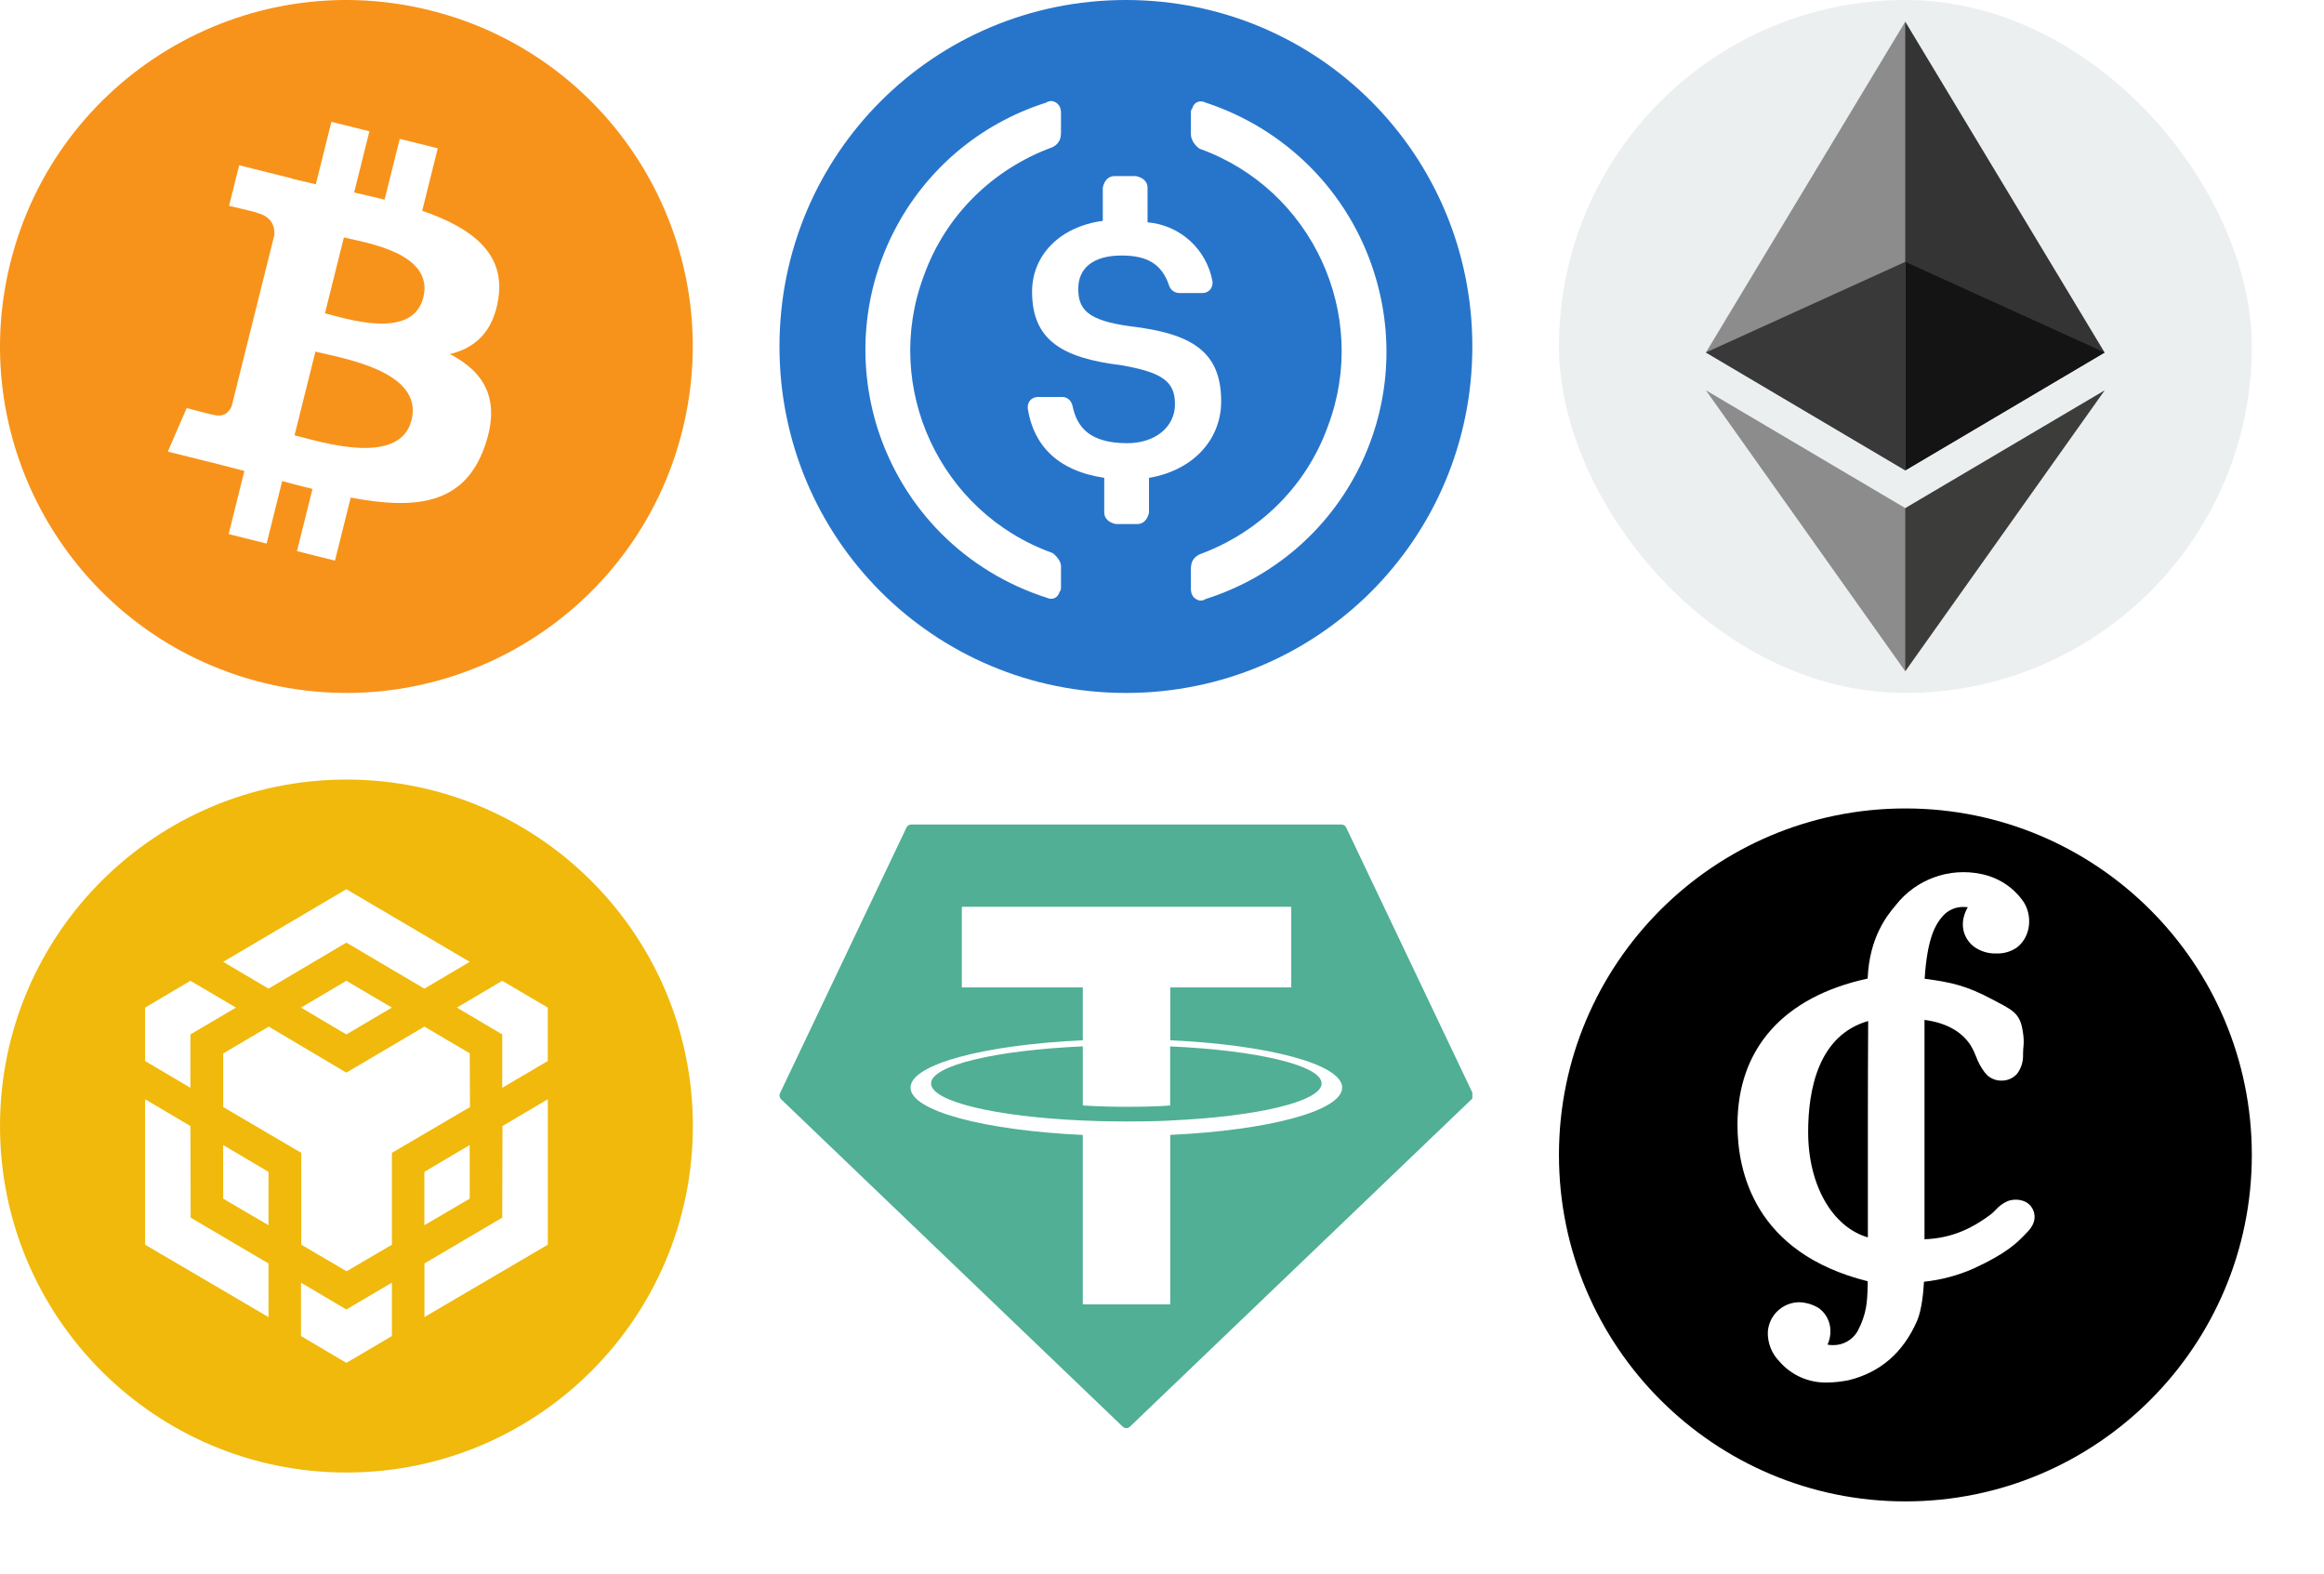 <svg width="322" height="218" viewBox="0 0 322 218" fill="none" xmlns="http://www.w3.org/2000/svg">
<g clip-path="url(#clip0_9429_10633)">
<path d="M94.553 59.611C88.142 85.326 62.098 100.975 36.38 94.563C10.673 88.152 -4.976 62.106 1.438 36.394C7.845 10.676 33.89 -4.974 59.6 1.436C85.315 7.847 100.964 33.896 94.552 59.612L94.553 59.611H94.553Z" fill="#F7931A"/>
<path d="M69.055 41.314C70.01 34.926 65.147 31.492 58.497 29.202L60.654 20.549L55.387 19.236L53.287 27.661C51.902 27.316 50.48 26.991 49.067 26.668L51.182 18.188L45.918 16.875L43.76 25.525C42.614 25.264 41.488 25.006 40.397 24.735L40.403 24.707L33.139 22.893L31.738 28.519C31.738 28.519 35.646 29.415 35.563 29.47C37.696 30.002 38.082 31.414 38.018 32.533L35.56 42.391C35.707 42.428 35.898 42.482 36.108 42.567C35.932 42.523 35.745 42.475 35.551 42.429L32.107 56.238C31.846 56.886 31.185 57.859 29.693 57.489C29.746 57.566 25.865 56.534 25.865 56.534L23.25 62.563L30.104 64.272C31.38 64.592 32.629 64.926 33.86 65.241L31.68 73.993L36.941 75.305L39.1 66.646C40.537 67.036 41.932 67.396 43.297 67.736L41.146 76.354L46.413 77.666L48.593 68.931C57.575 70.631 64.328 69.945 67.171 61.821C69.461 55.281 67.057 51.508 62.331 49.048C65.773 48.254 68.365 45.99 69.057 41.314L69.055 41.313L69.055 41.314ZM57.02 58.189C55.393 64.73 44.38 61.194 40.81 60.307L43.702 48.712C47.272 49.604 58.722 51.368 57.021 58.189H57.02ZM58.649 41.219C57.164 47.168 47.999 44.146 45.025 43.405L47.648 32.889C50.621 33.63 60.196 35.013 58.65 41.219H58.649Z" fill="white"/>
</g>
<g clip-path="url(#clip1_9429_10633)">
<path d="M156 96C182.6 96 204 74.6 204 48C204 21.4 182.6 0 156 0C129.4 0 108 21.4 108 48C108 74.6 129.4 96 156 96Z" fill="#2775CA"/>
<path d="M169.198 55.598C169.198 48.599 164.998 46.199 156.598 45.199C150.598 44.399 149.398 42.799 149.398 39.998C149.398 37.198 151.398 35.399 155.398 35.399C158.998 35.399 160.998 36.599 161.998 39.599C162.198 40.199 162.798 40.598 163.398 40.598H166.598C167.398 40.598 167.998 39.998 167.998 39.199V38.999C167.198 34.598 163.598 31.199 158.998 30.799V25.999C158.998 25.199 158.398 24.599 157.398 24.398H154.398C153.598 24.398 152.998 24.998 152.798 25.999V30.599C146.798 31.399 142.998 35.399 142.998 40.399C142.998 46.999 146.998 49.598 155.398 50.599C160.998 51.599 162.798 52.799 162.798 55.999C162.798 59.199 159.998 61.399 156.198 61.399C150.998 61.399 149.198 59.198 148.598 56.198C148.398 55.399 147.798 54.998 147.198 54.998H143.798C142.998 54.998 142.398 55.598 142.398 56.399V56.599C143.198 61.598 146.398 65.198 152.998 66.199V70.999C152.998 71.798 153.598 72.398 154.598 72.599H157.598C158.398 72.599 158.998 71.999 159.198 70.999V66.199C165.198 65.198 169.198 60.998 169.198 55.598Z" fill="white"/>
<path d="M145.804 76.6C130.204 71 122.204 53.6 128.004 38.2C131.004 29.8 137.604 23.4 145.804 20.4C146.604 20 147.004 19.4 147.004 18.4V15.6C147.004 14.8 146.604 14.2 145.804 14C145.604 14 145.204 14 145.004 14.2C126.004 20.2 115.604 40.4 121.604 59.4C125.204 70.6 133.804 79.2 145.004 82.8C145.804 83.2 146.604 82.8 146.804 82C147.004 81.8 147.004 81.6 147.004 81.2V78.4C147.004 77.8 146.404 77 145.804 76.6ZM167.004 14.2C166.204 13.8 165.404 14.2 165.204 15C165.004 15.2 165.004 15.4 165.004 15.8V18.6C165.004 19.4 165.604 20.2 166.204 20.6C181.804 26.2 189.804 43.6 184.004 59C181.004 67.4 174.404 73.8 166.204 76.8C165.404 77.2 165.004 77.8 165.004 78.8V81.6C165.004 82.4 165.404 83 166.204 83.2C166.404 83.2 166.804 83.2 167.004 83C186.004 77 196.404 56.8 190.404 37.8C186.804 26.4 178.004 17.8 167.004 14.2Z" fill="white"/>
</g>
<rect x="216" width="96" height="96" rx="48" fill="#ECEFF0"/>
<path d="M263.979 3L263.375 5.051V64.56L263.979 65.163L291.602 48.835L263.979 3Z" fill="#343434"/>
<path d="M263.983 3L236.359 48.835L263.983 65.163V36.279V3Z" fill="#8C8C8C"/>
<path d="M263.981 70.39L263.641 70.805V92.003L263.981 92.997L291.621 54.07L263.981 70.39Z" fill="#3C3C3B"/>
<path d="M263.983 92.997V70.39L236.359 54.07L263.983 92.997Z" fill="#8C8C8C"/>
<path d="M263.984 65.162L291.607 48.833L263.984 36.277V65.162Z" fill="#141414"/>
<path d="M236.359 48.833L263.983 65.162V36.277L236.359 48.833Z" fill="#393939"/>
<g clip-path="url(#clip2_9429_10633)">
<path fill-rule="evenodd" clip-rule="evenodd" d="M48 108C74.511 108 96 129.488 96 156C96 182.512 74.511 204 48 204C21.488 204 0 182.512 0 156C0 129.488 21.488 108 48 108Z" fill="#F0B90B"/>
<path d="M26.382 155.998L26.417 168.69L37.202 175.037V182.467L20.105 172.44V152.287L26.382 155.998ZM26.382 143.306V150.702L20.102 146.987V139.59L26.382 135.875L32.694 139.59L26.382 143.306ZM41.705 139.59L47.986 135.875L54.298 139.59L47.986 143.306L41.705 139.59Z" fill="white"/>
<path d="M30.922 166.06V158.629L37.203 162.344V169.74L30.922 166.06ZM41.706 177.698L47.987 181.413L54.299 177.698V185.094L47.987 188.81L41.706 185.094V177.698ZM63.306 139.59L69.587 135.875L75.899 139.59V146.987L69.587 150.702V143.306L63.306 139.59ZM69.587 168.69L69.622 155.998L75.903 152.283V172.437L58.806 182.463V175.033L69.587 168.69Z" fill="white"/>
<path d="M65.078 166.06L58.797 169.74V162.344L65.078 158.629V166.06Z" fill="white"/>
<path d="M65.083 145.938L65.118 153.368L54.303 159.714V172.438L48.022 176.118L41.741 172.438V159.714L30.926 153.368V145.938L37.233 142.222L47.983 148.599L58.799 142.222L65.11 145.938H65.083ZM30.922 133.249L47.987 123.188L65.083 133.249L58.803 136.964L47.987 130.588L37.203 136.964L30.922 133.249Z" fill="white"/>
</g>
<g clip-path="url(#clip3_9429_10633)">
<path fill-rule="evenodd" clip-rule="evenodd" d="M125.598 114.641L108.072 151.455C108.005 151.592 107.984 151.747 108.012 151.897C108.039 152.047 108.114 152.184 108.225 152.288L155.559 197.646C155.694 197.775 155.873 197.847 156.059 197.847C156.246 197.847 156.425 197.775 156.559 197.646L203.894 152.291C204.005 152.186 204.079 152.049 204.107 151.9C204.134 151.75 204.113 151.595 204.047 151.458L186.52 114.644C186.464 114.52 186.373 114.416 186.258 114.342C186.144 114.269 186.01 114.23 185.875 114.231H126.25C126.113 114.229 125.979 114.267 125.863 114.34C125.748 114.412 125.656 114.517 125.598 114.641Z" fill="#50AF95"/>
<path fill-rule="evenodd" clip-rule="evenodd" d="M162.144 155.234C161.804 155.259 160.048 155.364 156.131 155.364C153.016 155.364 150.805 155.271 150.029 155.234C137.991 154.704 129.005 152.609 129.005 150.1C129.005 147.591 137.991 145.498 150.029 144.96V153.147C150.816 153.203 153.07 153.336 156.185 153.336C159.923 153.336 161.795 153.181 162.132 153.15V144.966C174.145 145.501 183.111 147.596 183.111 150.1C183.111 152.603 174.148 154.699 162.132 155.231L162.144 155.234ZM162.144 144.119V136.793H178.908V125.621H133.264V136.793H150.026V144.116C136.402 144.742 126.156 147.441 126.156 150.675C126.156 153.909 136.402 156.604 150.026 157.233V180.709H162.141V157.225C175.734 156.599 185.962 153.903 185.962 150.672C185.962 147.441 175.742 144.745 162.141 144.116L162.144 144.119Z" fill="white"/>
</g>
<g filter="url(#filter0_d_9429_10633)">
<path d="M264 204C290.51 204 312 182.51 312 156C312 129.49 290.51 108 264 108C237.49 108 216 129.49 216 156C216 182.51 237.49 204 264 204Z" fill="black"/>
</g>
<path d="M280.563 166.465C280.165 166.288 279.733 166.197 279.297 166.201C278.92 166.201 278.545 166.265 278.189 166.39C277.53 166.679 276.943 167.11 276.47 167.652C276.274 167.858 276.066 168.051 275.846 168.23C272.823 170.498 270.029 171.549 266.647 171.685V141.294C269.644 141.694 271.81 142.892 273.072 144.865C273.342 145.324 273.573 145.804 273.764 146.302C274.051 147.1 274.454 147.851 274.962 148.531C275.018 148.603 275.245 148.853 275.287 148.909C275.832 149.431 276.561 149.718 277.316 149.707C277.726 149.714 278.132 149.632 278.507 149.466C278.882 149.301 279.216 149.055 279.486 148.747C280.058 147.973 280.346 147.025 280.302 146.063C280.302 145.534 280.344 145.187 280.363 144.93C280.41 144.426 280.403 143.919 280.34 143.418C280.019 140.662 279.248 140.133 276.852 138.882L276.096 138.485C272.441 136.524 270.294 136.074 266.669 135.594C267.029 129.997 268.132 128.035 269.296 126.78C269.66 126.409 270.095 126.117 270.577 125.922C271.058 125.727 271.574 125.633 272.093 125.646C272.278 125.646 272.462 125.658 272.645 125.68C271.511 127.646 271.802 129.721 273.401 131.078C274.32 131.773 275.45 132.131 276.602 132.09C277.626 132.131 278.635 131.835 279.475 131.248C281.534 129.604 281.534 126.674 280.351 124.909C278.972 122.924 276.876 121.553 274.504 121.084C272.327 120.625 270.065 120.785 267.974 121.546C265.883 122.307 264.047 123.638 262.675 125.389L262.527 125.571C261.541 126.758 258.993 129.823 258.774 135.568C247.133 138.085 240.734 145.251 240.734 155.826C240.734 162.289 243.1 173.59 258.778 177.502C258.778 177.717 258.778 177.932 258.778 178.14C258.706 180.366 258.657 181.976 257.368 184.441C257.02 185.031 256.521 185.518 255.924 185.854C255.327 186.19 254.652 186.362 253.967 186.353C253.713 186.355 253.459 186.331 253.211 186.281C253.507 185.646 253.644 184.948 253.607 184.248C253.59 183.654 253.436 183.073 253.157 182.549C252.879 182.024 252.483 181.571 252.001 181.224C251.97 181.202 251.937 181.182 251.903 181.164C251.099 180.693 250.189 180.433 249.257 180.408C248.144 180.425 247.079 180.863 246.277 181.635C245.475 182.407 244.996 183.454 244.937 184.565C244.921 185.303 245.051 186.037 245.32 186.724C245.589 187.411 245.992 188.038 246.506 188.568C247.323 189.525 248.343 190.287 249.491 190.8C250.64 191.312 251.889 191.562 253.146 191.531C254.163 191.52 255.175 191.41 256.17 191.202C260.528 190.129 263.706 187.366 265.619 182.989C266.276 181.478 266.503 178.926 266.575 177.57C268.959 177.319 271.289 176.697 273.48 175.725C278.076 173.612 279.527 172.123 280.661 170.929L280.96 170.619C282.052 169.485 281.999 168.461 281.761 167.777C281.551 167.198 281.12 166.727 280.563 166.465ZM258.801 156.57C258.801 161.559 258.801 166.53 258.801 171.424C253.887 169.992 250.527 164.201 250.527 156.835C250.527 150.807 252.005 143.414 258.842 141.449C258.812 146.468 258.804 151.529 258.801 156.57Z" fill="white"/>
<defs>
<filter id="filter0_d_9429_10633" x="206" y="102" width="116" height="116" filterUnits="userSpaceOnUse" color-interpolation-filters="sRGB">
<feFlood flood-opacity="0" result="BackgroundImageFix"/>
<feColorMatrix in="SourceAlpha" type="matrix" values="0 0 0 0 0 0 0 0 0 0 0 0 0 0 0 0 0 0 127 0" result="hardAlpha"/>
<feOffset dy="4"/>
<feGaussianBlur stdDeviation="5"/>
<feColorMatrix type="matrix" values="0 0 0 0 0 0 0 0 0 0 0 0 0 0 0 0 0 0 0.15 0"/>
<feBlend mode="normal" in2="BackgroundImageFix" result="effect1_dropShadow_9429_10633"/>
<feBlend mode="normal" in="SourceGraphic" in2="effect1_dropShadow_9429_10633" result="shape"/>
</filter>
<clipPath id="clip0_9429_10633">
<rect width="96" height="96" fill="white"/>
</clipPath>
<clipPath id="clip1_9429_10633">
<rect width="96" height="96" fill="white" transform="translate(108)"/>
</clipPath>
<clipPath id="clip2_9429_10633">
<rect width="96" height="96" fill="white" transform="translate(0 108)"/>
</clipPath>
<clipPath id="clip3_9429_10633">
<rect width="96" height="96" fill="white" transform="translate(108 108)"/>
</clipPath>
</defs>
</svg>
